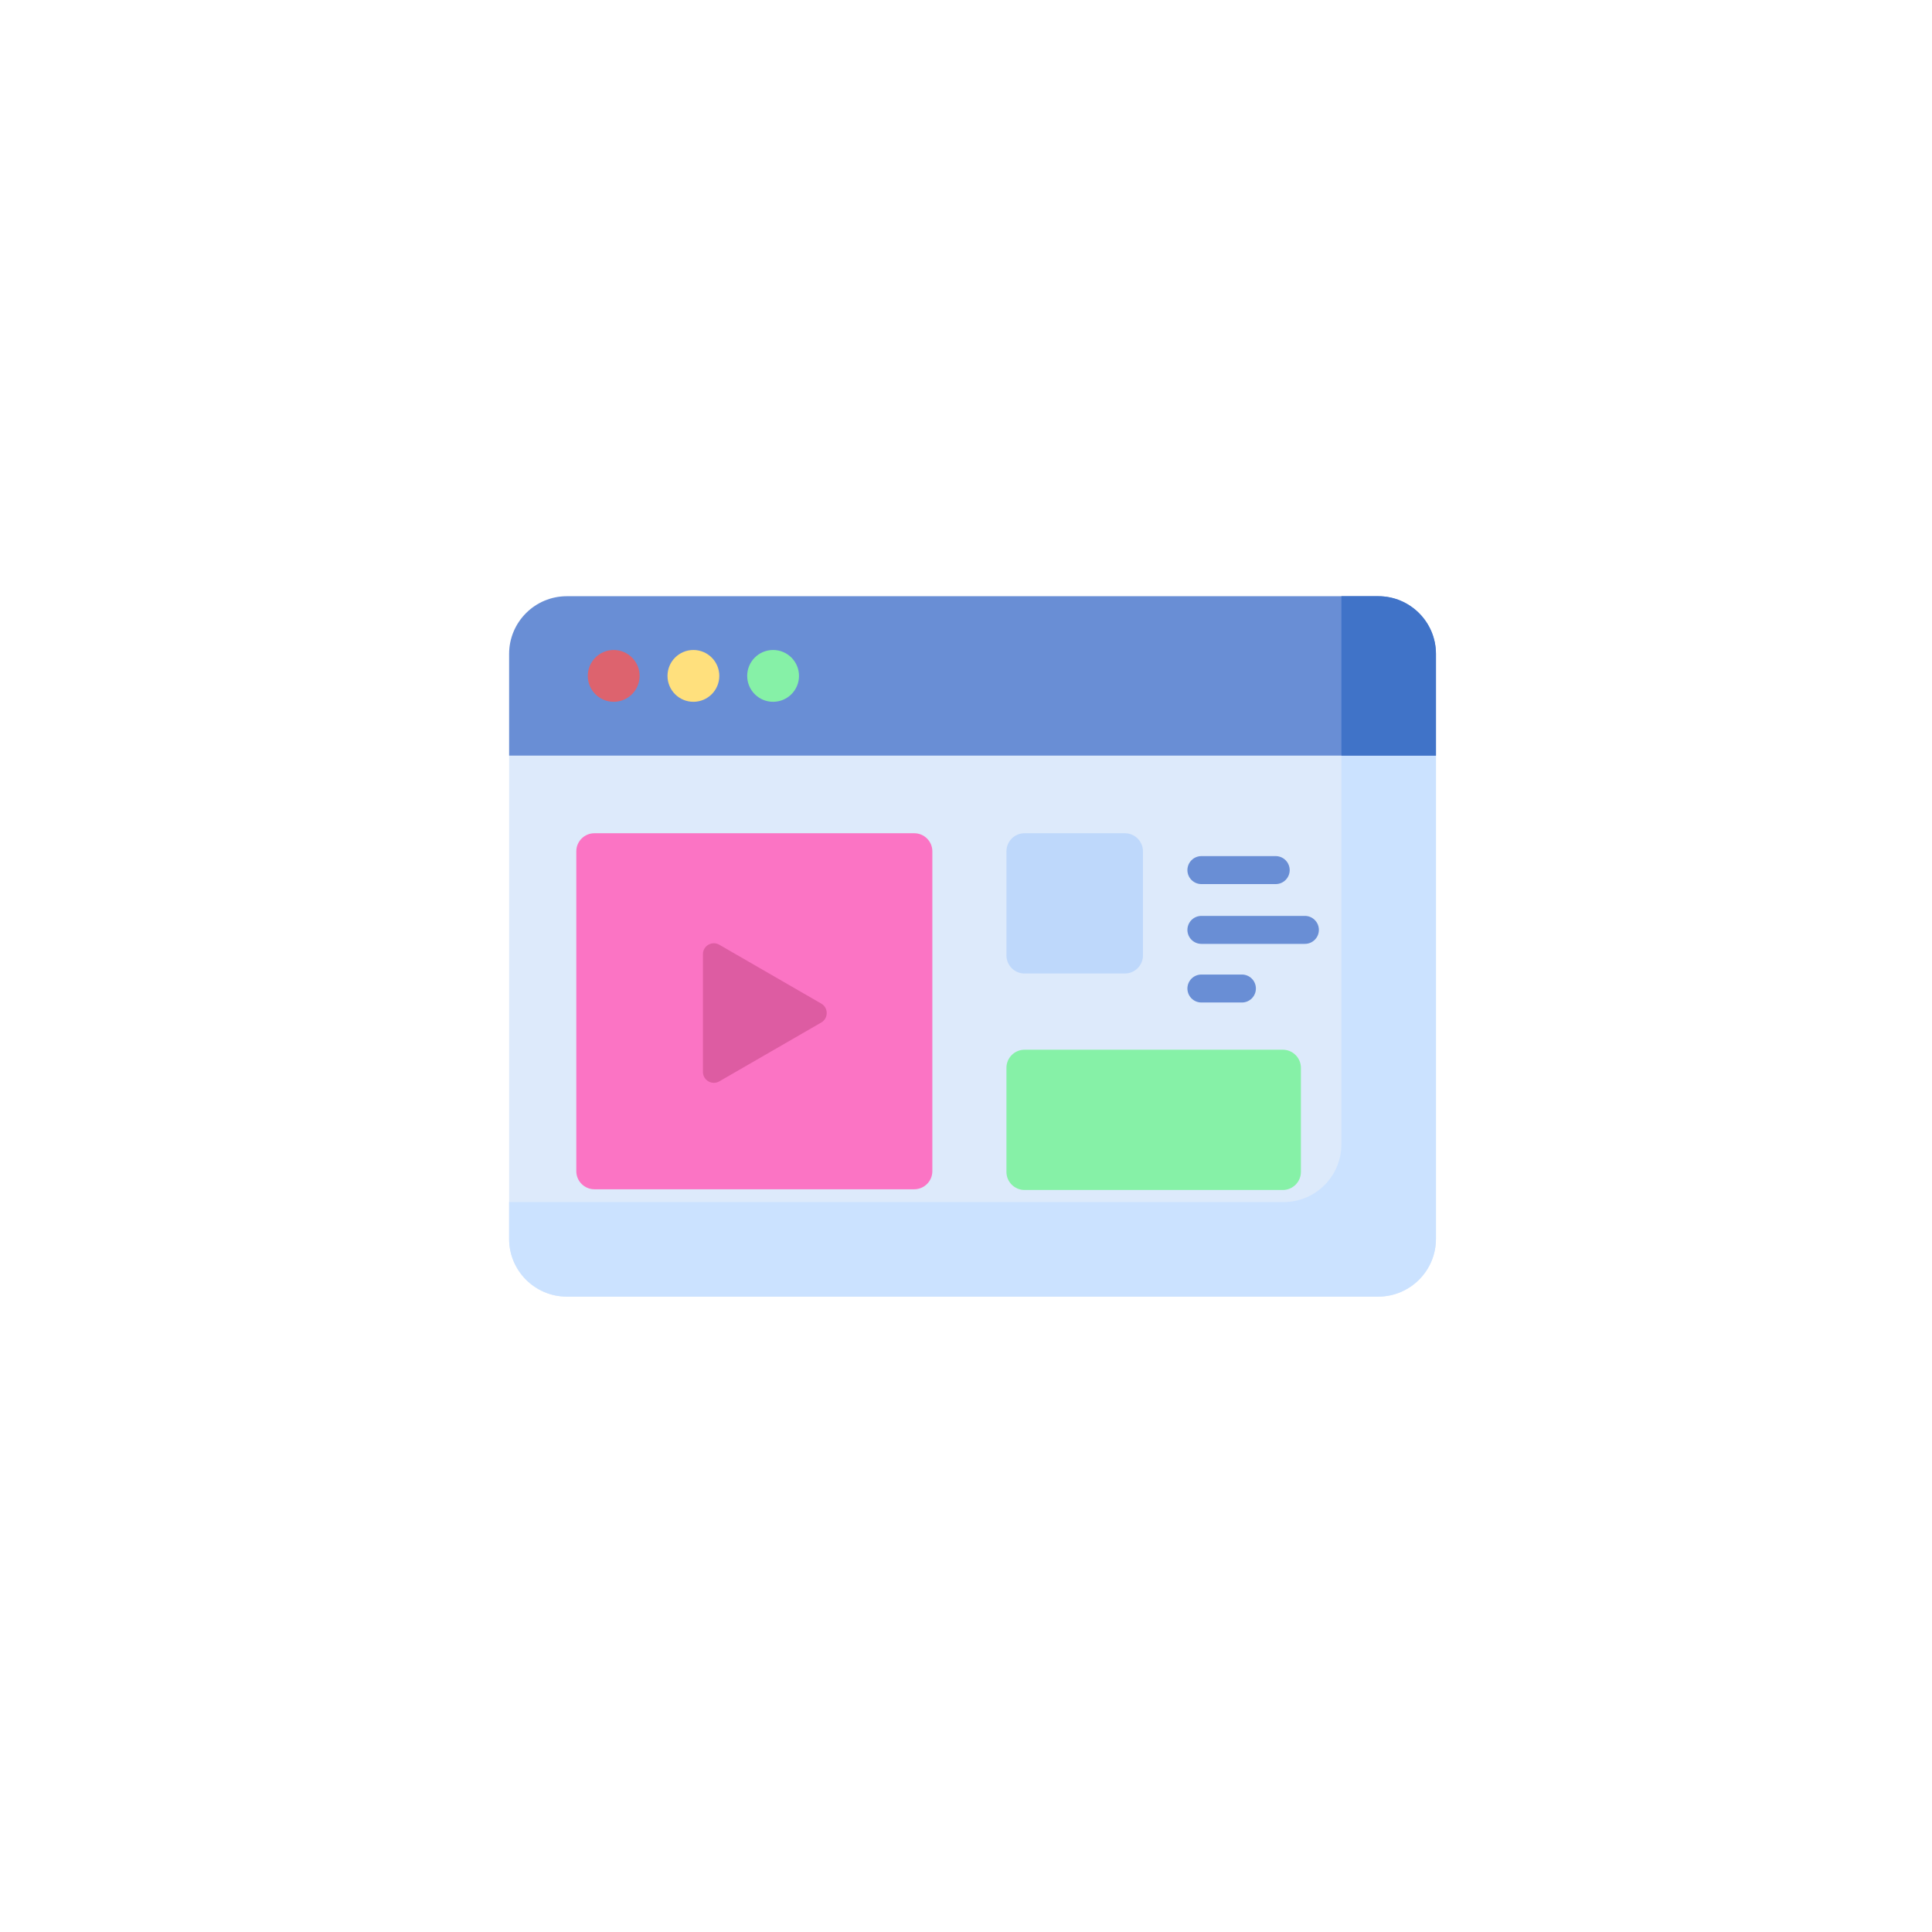 <svg width="148" height="148" viewBox="0 0 148 148" fill="none" xmlns="http://www.w3.org/2000/svg">
<g filter="url(#filter0_d_2030_311)">
<circle cx="74" cy="72" r="60" fill="white"/>
</g>
<path d="M39.711 56.6L39 57.881V94.904C39 97.347 40.98 99.328 43.424 99.328H105.576C108.019 99.328 110 97.347 110 94.904V57.881L109.289 56.6H39.711Z" fill="#DDEAFB"/>
<path d="M102.756 56.6V87.66C102.756 90.103 100.776 92.084 98.333 92.084H39V94.904C39 97.347 40.98 99.327 43.424 99.327H105.576C108.019 99.327 110 97.347 110 94.904V57.881L109.289 56.6H102.756Z" fill="#CBE2FF"/>
<path d="M105.576 45.672H43.424C40.98 45.672 39 47.653 39 50.096V57.881H110V50.096C110 47.653 108.019 45.672 105.576 45.672Z" fill="#698ED5"/>
<path d="M105.578 45.672H102.758V57.881H110.001V50.096C110.001 47.653 108.021 45.672 105.578 45.672Z" fill="#4073C8"/>
<path d="M47.012 53.761C48.108 53.761 48.997 52.873 48.997 51.777C48.997 50.681 48.108 49.792 47.012 49.792C45.916 49.792 45.027 50.681 45.027 51.777C45.027 52.873 45.916 53.761 47.012 53.761Z" fill="#DD636E"/>
<path d="M53.117 53.761C54.214 53.761 55.102 52.873 55.102 51.777C55.102 50.681 54.214 49.792 53.117 49.792C52.021 49.792 51.133 50.681 51.133 51.777C51.133 52.873 52.021 53.761 53.117 53.761Z" fill="#FFE07D"/>
<path d="M59.223 53.761C60.319 53.761 61.208 52.873 61.208 51.777C61.208 50.681 60.319 49.792 59.223 49.792C58.127 49.792 57.238 50.681 57.238 51.777C57.238 52.873 58.127 53.761 59.223 53.761Z" fill="#86F1A7"/>
<path d="M70.035 91.103H45.535C44.769 91.103 44.148 90.482 44.148 89.716V65.217C44.148 64.451 44.769 63.83 45.535 63.83H70.035C70.801 63.83 71.422 64.451 71.422 65.217V89.716C71.422 90.482 70.801 91.103 70.035 91.103Z" fill="#FB74C4"/>
<path d="M86.17 74.574H78.484C77.719 74.574 77.098 73.954 77.098 73.188V65.217C77.098 64.451 77.719 63.83 78.484 63.83H86.17C86.936 63.83 87.556 64.451 87.556 65.217V73.188C87.556 73.953 86.936 74.574 86.17 74.574Z" fill="#BED8FB"/>
<path d="M98.268 91.158H78.484C77.719 91.158 77.098 90.537 77.098 89.772V81.8C77.098 81.035 77.719 80.414 78.484 80.414H98.268C99.034 80.414 99.655 81.035 99.655 81.8V89.772C99.655 90.537 99.034 91.158 98.268 91.158Z" fill="#86F1A7"/>
<path d="M97.725 67.725H92.032C91.748 67.725 91.476 67.612 91.275 67.411C91.074 67.21 90.961 66.938 90.961 66.654C90.961 66.37 91.074 66.097 91.275 65.896C91.476 65.695 91.748 65.582 92.032 65.582H97.725C98.009 65.582 98.281 65.695 98.482 65.896C98.683 66.097 98.796 66.37 98.796 66.654C98.796 66.938 98.683 67.21 98.482 67.411C98.281 67.612 98.009 67.725 97.725 67.725ZM99.961 72.305H92.032C91.892 72.305 91.752 72.277 91.622 72.223C91.492 72.169 91.374 72.091 91.275 71.991C91.175 71.892 91.096 71.773 91.043 71.644C90.989 71.513 90.961 71.374 90.961 71.234C90.961 71.093 90.989 70.954 91.043 70.823C91.096 70.694 91.175 70.575 91.275 70.476C91.374 70.376 91.492 70.297 91.622 70.244C91.752 70.19 91.892 70.162 92.032 70.162H99.961C100.102 70.162 100.241 70.19 100.371 70.244C100.501 70.297 100.619 70.376 100.718 70.476C100.818 70.575 100.897 70.694 100.951 70.823C101.005 70.954 101.032 71.093 101.032 71.234C101.032 71.374 101.005 71.513 100.951 71.644C100.897 71.773 100.818 71.892 100.718 71.991C100.619 72.091 100.501 72.169 100.371 72.223C100.241 72.277 100.102 72.305 99.961 72.305ZM95.153 76.796H92.032C91.748 76.796 91.476 76.684 91.275 76.483C91.074 76.282 90.961 76.009 90.961 75.725C90.961 75.441 91.074 75.168 91.275 74.968C91.476 74.767 91.748 74.654 92.032 74.654H95.153C95.434 74.658 95.702 74.773 95.9 74.974C96.097 75.174 96.207 75.444 96.207 75.725C96.207 76.006 96.097 76.276 95.9 76.477C95.702 76.677 95.434 76.792 95.153 76.796Z" fill="#698ED5"/>
<path d="M62.912 76.879L55.102 72.371C54.545 72.049 53.848 72.451 53.848 73.095V82.113C53.848 82.757 54.545 83.159 55.102 82.838L62.912 78.329C63.47 78.006 63.47 77.201 62.912 76.879Z" fill="#DD5CA2"/>
<defs>
<filter id="filter0_d_2030_311" x="0.667" y="0.571" width="146.667" height="146.667" filterUnits="userSpaceOnUse" color-interpolation-filters="sRGB">
<feFlood flood-opacity="0" result="BackgroundImageFix"/>
<feColorMatrix in="SourceAlpha" type="matrix" values="0 0 0 0 0 0 0 0 0 0 0 0 0 0 0 0 0 0 127 0" result="hardAlpha"/>
<feOffset dy="1.905"/>
<feGaussianBlur stdDeviation="6.667"/>
<feComposite in2="hardAlpha" operator="out"/>
<feColorMatrix type="matrix" values="0 0 0 0 0.696 0 0 0 0 0.696 0 0 0 0 0.696 0 0 0 0.25 0"/>
<feBlend mode="normal" in2="BackgroundImageFix" result="effect1_dropShadow_2030_311"/>
<feBlend mode="normal" in="SourceGraphic" in2="effect1_dropShadow_2030_311" result="shape"/>
</filter>
</defs>
</svg>
